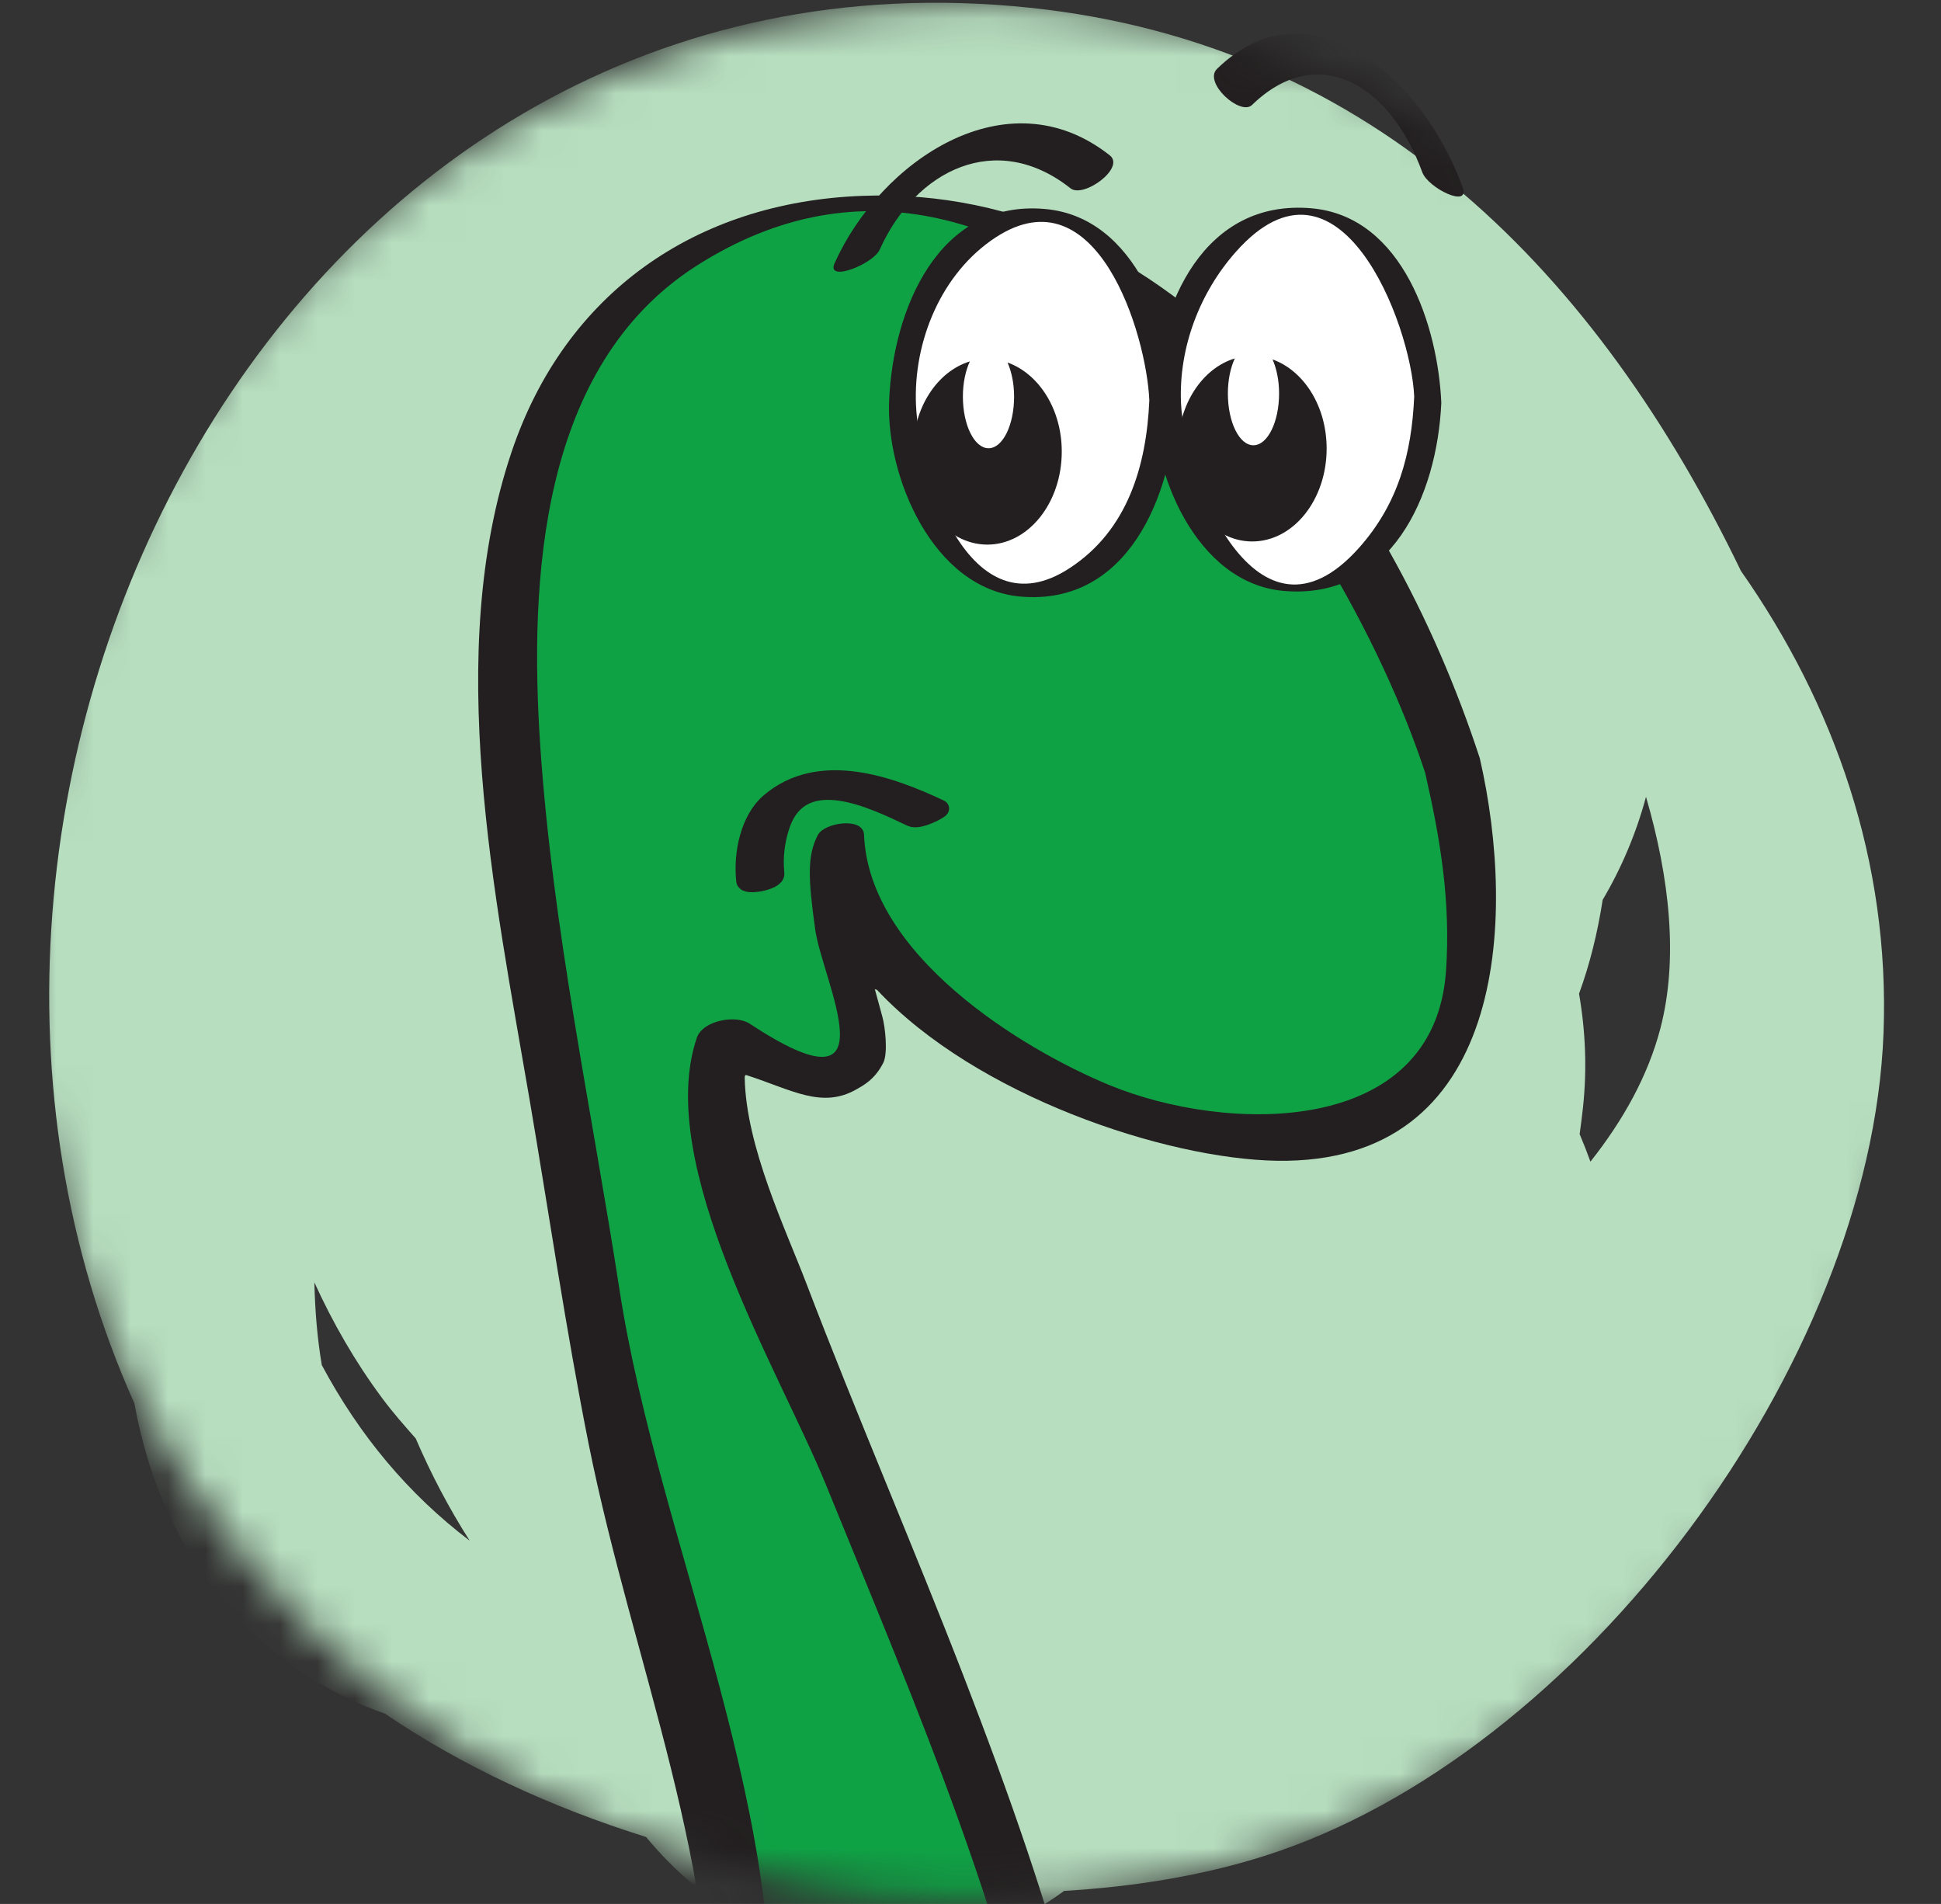 <svg width="52" height="51" viewBox="0 0 52 51" fill="none" xmlns="http://www.w3.org/2000/svg">
<rect x="0" y="0" width="52" height="51" fill="#333333" stroke="none"/>
<mask id="mask0_1269_1207" style="mask-type:alpha" maskUnits="userSpaceOnUse" x="0" y="0" width="52" height="51">
<circle cx="26.104" cy="25.482" r="25.407" fill="#C4C4C4"/>
</mask>
<g mask="url(#mask0_1269_1207)">
<path d="M8.422 34.351C8.912 35.423 9.503 36.462 10.232 37.443C10.518 37.83 10.828 38.18 11.137 38.531C11.55 39.49 12.033 40.41 12.584 41.271C10.94 40.021 9.634 38.459 8.621 36.566C8.501 35.857 8.439 35.11 8.422 34.351ZM19.001 11.799C16.91 12.339 15.112 13.366 13.938 15.028C13.768 14.914 13.586 14.827 13.398 14.76C14.228 13.582 15.155 12.605 16.173 11.825C17.062 11.729 18.022 11.731 19.001 11.799ZM22.002 22.408C21.535 22.797 21.134 23.232 20.79 23.703C20.924 23.057 21.149 22.5 21.455 22.04C21.648 22.152 21.829 22.275 22.002 22.408ZM42.608 31.117C42.519 30.869 42.423 30.624 42.319 30.379C42.352 30.141 42.383 29.905 42.408 29.67C42.52 28.636 42.476 27.615 42.303 26.618C42.59 25.834 42.799 24.988 42.936 24.104C43.446 23.241 43.837 22.311 44.097 21.344C44.737 23.541 44.963 25.699 44.484 27.541C44.151 28.819 43.484 30.011 42.608 31.117ZM46.641 15.295C42.843 7.425 36.889 1.185 27.596 0.208C7.632 -1.888 -3.841 21.014 3.601 37.592C3.787 38.612 4.076 39.603 4.516 40.543C5.816 43.33 7.908 45.056 10.314 45.903C12.372 47.305 14.768 48.412 17.309 49.207C20.258 52.782 24.808 53.347 28.51 50.65C30.417 50.539 32.23 50.234 33.853 49.721C42.375 47.029 50.127 36.514 50.46 27.673C50.633 23.089 49.15 18.871 46.641 15.295Z" fill="#B7DEBF"/>
<path d="M38.912 20.504C38.358 18.312 37.138 16.786 35.917 14.602C33.422 10.143 29.662 6.17 26.365 5.77C8.028 3.542 14.496 24.862 16.046 35.955C17.076 43.178 20.771 50.159 19.657 57.37C18.217 66.676 8.819 70.785 3.661 61.239C0.565 55.563 -4.208 48.6 -13.366 48.597C-17.324 48.597 -22.488 52.111 -25.279 55.418C-25.279 55.418 -27.842 60.028 -28.956 57.797C-30.204 55.305 -22.868 47.412 -15.431 47.051C-4.854 46.535 4.105 44.959 -1.758 35.697C-3.37 33.149 -7.331 28.91 -9.497 29.57C-11.819 30.278 -3.823 35.762 -5.627 38.858C-7.432 41.697 -14.916 40.663 -17.754 40.405C-25.493 39.89 -33.235 41.955 -40.458 46.597C-51.761 53.791 -55.639 75.298 -36.577 79.558C-32.858 81.739 -32.84 82.714 -32.654 84.782C-34.008 87.297 -34.589 89.427 -33.62 91.555C-32.654 93.682 -28.008 95.228 -23.17 94.455C-19.523 93.872 -17.766 90.387 -17.754 90.408C-17.307 91.128 -16.782 91.91 -14.904 92.63C-13.612 93.125 -11.476 93.187 -8.694 92.429C-8.694 92.429 -6.564 94.974 -4.712 95.211C1.229 95.969 2.849 95.483 4.885 94.701C6.562 94.058 7.015 92.974 7.015 92.974C10.561 94.393 15.5 94.278 16.561 90.393C17.236 87.91 14.238 87.039 12.958 86.669C13.755 85.493 12.413 82.317 11.142 81.623C29.331 83.17 29.902 68.694 29.203 59.693C28.365 48.92 17.85 31.055 19.399 27.698C22.306 29.816 23.61 29.176 22.848 27.191C22.208 25.517 21.779 24.048 22.495 22.54C22.247 24.119 25.438 27.804 29.123 29.401C31.828 30.575 34.995 31.62 37.647 29.449C39.733 27.742 39.988 24.741 38.912 20.504Z" fill="#0FA245"/>
<path d="M39.644 20.309C37.206 12.854 31.55 4.926 23.097 5.246C18.623 5.415 15.136 7.862 13.708 12.099C11.883 17.497 13.255 23.991 14.182 29.422C14.71 32.51 15.16 35.623 15.773 38.693C16.958 44.586 19.352 50.073 19.074 56.197C18.843 61.308 14.884 68.096 8.902 65.716C5.006 64.167 3.341 58.843 0.974 55.652C-2.839 50.511 -10.05 46.417 -16.539 48.834C-19.807 50.055 -22.933 52.034 -25.273 54.65C-25.993 55.456 -26.512 56.342 -27.169 57.198C-28.529 58.964 -28.186 56.126 -28.106 55.883C-27.676 54.57 -26.473 53.323 -25.552 52.369C-21.514 48.191 -16.601 47.611 -11.141 47.125C-7.997 46.846 -4.806 46.313 -1.98 44.849C3.872 41.819 -0.946 35.004 -4.015 31.828C-5.372 30.424 -7.467 28.661 -9.588 29.23C-11.005 29.609 -10.661 30.616 -10.027 31.585C-8.326 34.181 -2.543 39.17 -9.402 40.281C-13.695 40.977 -18.266 39.774 -22.619 40.05C-30.254 40.533 -38.858 43.756 -44.345 49.205C-52.513 57.32 -53.298 71.995 -42.437 78.021C-39.237 79.796 -34.049 79.935 -33.448 84.326C-33.314 85.289 -34.479 87.386 -34.736 88.411C-34.938 89.197 -34.799 89.902 -34.71 90.684C-34.529 92.299 -33.154 93.211 -31.86 93.904C-27.255 96.369 -20.364 94.885 -17.111 90.773C-17.564 90.865 -18.017 90.959 -18.471 91.051C-17.146 93.066 -14.945 93.315 -12.649 93.395C-11.523 93.43 -9.698 92.992 -8.865 93.611C-7.772 94.426 -6.714 95.223 -5.165 95.59C-1.861 96.378 5.676 96.716 7.694 92.977C7.27 93.09 6.852 93.202 6.428 93.315C9.987 94.583 14.692 94.85 16.929 91.226C18.063 89.389 17.006 87.937 15.427 87.013C14.218 86.305 13.912 86.56 13.904 85.078C13.892 83.68 12.87 82.181 11.824 81.342C11.501 81.567 11.178 81.793 10.852 82.018C15.954 82.361 21.853 81.801 25.595 77.861C29.177 74.086 30.036 68.937 30.11 63.909C30.208 57.237 28.208 51.089 25.826 44.926C24.46 41.395 22.955 37.919 21.604 34.382C21.038 32.901 19.986 30.717 19.951 28.871C19.954 28.776 19.986 28.794 20.019 28.806C21.21 29.191 22.019 29.71 22.946 29.179C23.1 29.09 23.434 28.928 23.663 28.469C23.792 28.212 23.716 27.514 23.639 27.236C23.589 27.055 23.479 26.643 23.432 26.48C23.438 26.513 23.491 26.51 23.491 26.51C26.143 29.351 31.215 31.043 34.208 31.093C40.332 31.191 40.643 24.664 39.644 20.309C39.538 19.832 38.068 20.205 38.181 20.703C38.593 22.501 38.868 24.163 38.738 26.024C38.415 30.477 32.854 30.361 29.71 29.061C27.355 28.086 23.275 25.582 23.148 22.359C23.13 21.882 22.099 22.027 21.915 22.359C21.613 22.922 21.657 23.571 21.838 24.889C22.028 26.279 24.001 30.003 20.081 27.419C19.711 27.177 18.828 27.331 18.668 27.799C17.515 31.191 20.902 36.764 22.122 39.759C24.567 45.762 27.203 51.833 28.282 58.262C29.041 62.798 28.854 67.826 27.538 72.232C25.334 79.603 18.523 81.707 11.436 81.227C11.261 81.215 10.052 81.573 10.461 81.902C11.827 82.998 12.855 85.001 12.23 86.77C12.191 86.871 12.277 86.983 12.372 87.013C14.111 87.531 16.084 88.136 15.832 90.491C15.418 94.346 10.019 93.493 7.602 92.63C7.255 92.509 6.532 92.607 6.337 92.971C4.049 97.202 -5.126 95.066 -7.843 93.039C-8.163 92.802 -8.382 91.993 -8.785 92.085C-11.825 92.799 -15.185 92.998 -17.072 90.127C-17.318 89.754 -18.237 90.156 -18.432 90.405C-21.591 94.396 -31.338 95.972 -33.246 90.293C-34.085 87.801 -31.771 86.16 -31.981 83.935C-32.123 82.432 -32.796 81.547 -33.922 80.581C-36.76 78.136 -40.834 77.971 -43.891 75.615C-46.588 73.535 -48.184 70.439 -48.878 67.162C-50.264 60.632 -47.266 53.471 -42.665 48.903C-38.816 45.078 -33.08 42.885 -27.937 41.59C-22.746 40.281 -17.736 41.069 -12.516 41.193C-8.267 41.297 -2.567 39.902 -5.79 34.758C-6.519 33.594 -7.476 32.56 -8.323 31.481C-10.433 28.803 -6.267 31.555 -5.378 32.388C-2.721 34.877 1.487 40.388 -1.93 43.789C-4.963 46.811 -11.44 46.301 -15.324 46.669C-18.746 46.989 -21.709 48.334 -24.509 50.286C-26.687 51.806 -28.9 54.034 -29.738 56.609C-30.221 58.084 -29.075 59.035 -27.712 58.671C-26.547 58.36 -25.727 57.139 -25.09 56.218C-22.616 52.639 -18.118 49.282 -13.656 48.992C-5.814 48.482 -0.445 55.344 2.929 61.435C4.849 64.908 8.523 68.158 12.793 66.819C17.684 65.278 19.968 60.869 20.537 56.001C21.373 48.852 17.669 41.51 16.594 34.533C15.847 29.686 14.807 24.901 14.475 19.998C14.173 15.524 14.466 9.806 18.653 7.124C27.553 1.43 35.87 13.645 38.181 20.703C38.341 21.189 39.795 20.771 39.644 20.309Z" fill="#231F20"/>
<path d="M31.153 10.789C31.153 13.539 29.592 15.77 27.666 15.77C25.74 15.77 24.182 13.539 24.182 10.789C24.182 8.04 25.74 5.809 27.666 5.809C29.592 5.809 31.153 8.04 31.153 10.789Z" fill="white"/>
<path d="M30.791 10.724C30.714 12.483 30.208 14.202 28.661 15.215C25.944 16.999 24.617 12.632 24.54 10.854C24.463 9.142 25.221 7.311 26.67 6.362C29.387 4.582 30.714 8.946 30.791 10.724C30.806 11.02 31.526 11.195 31.511 10.854C31.422 8.813 30.459 5.814 27.994 5.598C25.123 5.343 23.924 8.306 23.82 10.724C23.731 12.756 24.987 15.772 27.337 15.98C30.211 16.234 31.407 13.272 31.511 10.854C31.523 10.561 30.809 10.374 30.791 10.724Z" fill="#231F20"/>
<path d="M26.993 9.711C27.1 9.957 27.168 10.274 27.168 10.623C27.168 11.388 26.863 12.007 26.483 12.007C26.104 12.007 25.796 11.388 25.796 10.623C25.796 10.259 25.867 9.93 25.983 9.681C25.109 9.948 24.46 10.923 24.46 12.096C24.46 13.471 25.352 14.588 26.451 14.588C27.55 14.588 28.445 13.471 28.445 12.096C28.445 10.958 27.829 10.01 26.993 9.711Z" fill="#231F20"/>
<path d="M38.249 10.706C38.249 13.456 36.687 15.687 34.762 15.687C32.836 15.687 31.277 13.456 31.277 10.706C31.277 7.957 32.836 5.726 34.762 5.726C36.687 5.726 38.249 7.957 38.249 10.706Z" fill="white"/>
<path d="M37.887 10.62C37.819 12.154 37.458 13.491 36.415 14.667C33.653 17.778 31.724 12.741 31.639 10.791C31.576 9.313 32.139 7.838 33.111 6.744C35.875 3.63 37.801 8.67 37.887 10.62C37.899 10.883 38.622 10.987 38.613 10.791C38.527 8.774 37.597 5.799 35.141 5.58C32.267 5.325 31.019 8.134 30.913 10.62C30.824 12.631 32.042 15.621 34.385 15.828C37.259 16.083 38.503 13.277 38.613 10.791C38.625 10.534 37.896 10.409 37.887 10.62Z" fill="#231F20"/>
<path d="M34.092 9.628C34.199 9.87 34.267 10.188 34.267 10.54C34.267 11.305 33.959 11.927 33.579 11.927C33.2 11.927 32.895 11.305 32.895 10.54C32.895 10.176 32.966 9.847 33.081 9.601C32.208 9.865 31.556 10.842 31.556 12.016C31.556 13.387 32.45 14.504 33.547 14.504C34.649 14.504 35.541 13.387 35.541 12.016C35.541 10.875 34.927 9.927 34.092 9.628Z" fill="#231F20"/>
<path d="M29.731 4.161C26.975 1.987 23.583 4.321 22.359 7.05C22.122 7.58 23.396 7.074 23.568 6.686C24.531 4.54 26.703 3.48 28.679 5.044C29.026 5.32 30.157 4.496 29.731 4.161Z" fill="#231F20"/>
<path d="M32.605 1.844C35.061 -0.544 38.092 2.016 39.185 5.015C39.396 5.595 38.258 5.038 38.104 4.615C37.245 2.259 35.307 1.098 33.541 2.813C33.23 3.112 32.229 2.212 32.605 1.844Z" fill="#231F20"/>
<path d="M20.78 23.402C20.733 22.961 20.792 22.498 20.934 22.09C21.503 20.478 23.414 21.438 24.41 21.909C24.632 22.012 25.23 21.675 25.192 21.657C23.811 21.005 21.939 20.347 20.611 21.482C20.072 21.941 19.877 22.851 19.957 23.595C19.977 23.764 20.804 23.609 20.78 23.402Z" fill="#231F20"/>
<path d="M20.78 23.402C20.733 22.96 20.792 22.498 20.934 22.089C21.503 20.477 23.414 21.437 24.41 21.908C24.632 22.012 25.23 21.674 25.192 21.657C23.811 21.005 21.939 20.347 20.611 21.482C20.072 21.941 19.877 22.851 19.957 23.594C19.977 23.763 20.804 23.609 20.78 23.402Z" stroke="#231F20" stroke-width="0.467"/>
</g>
</svg>
